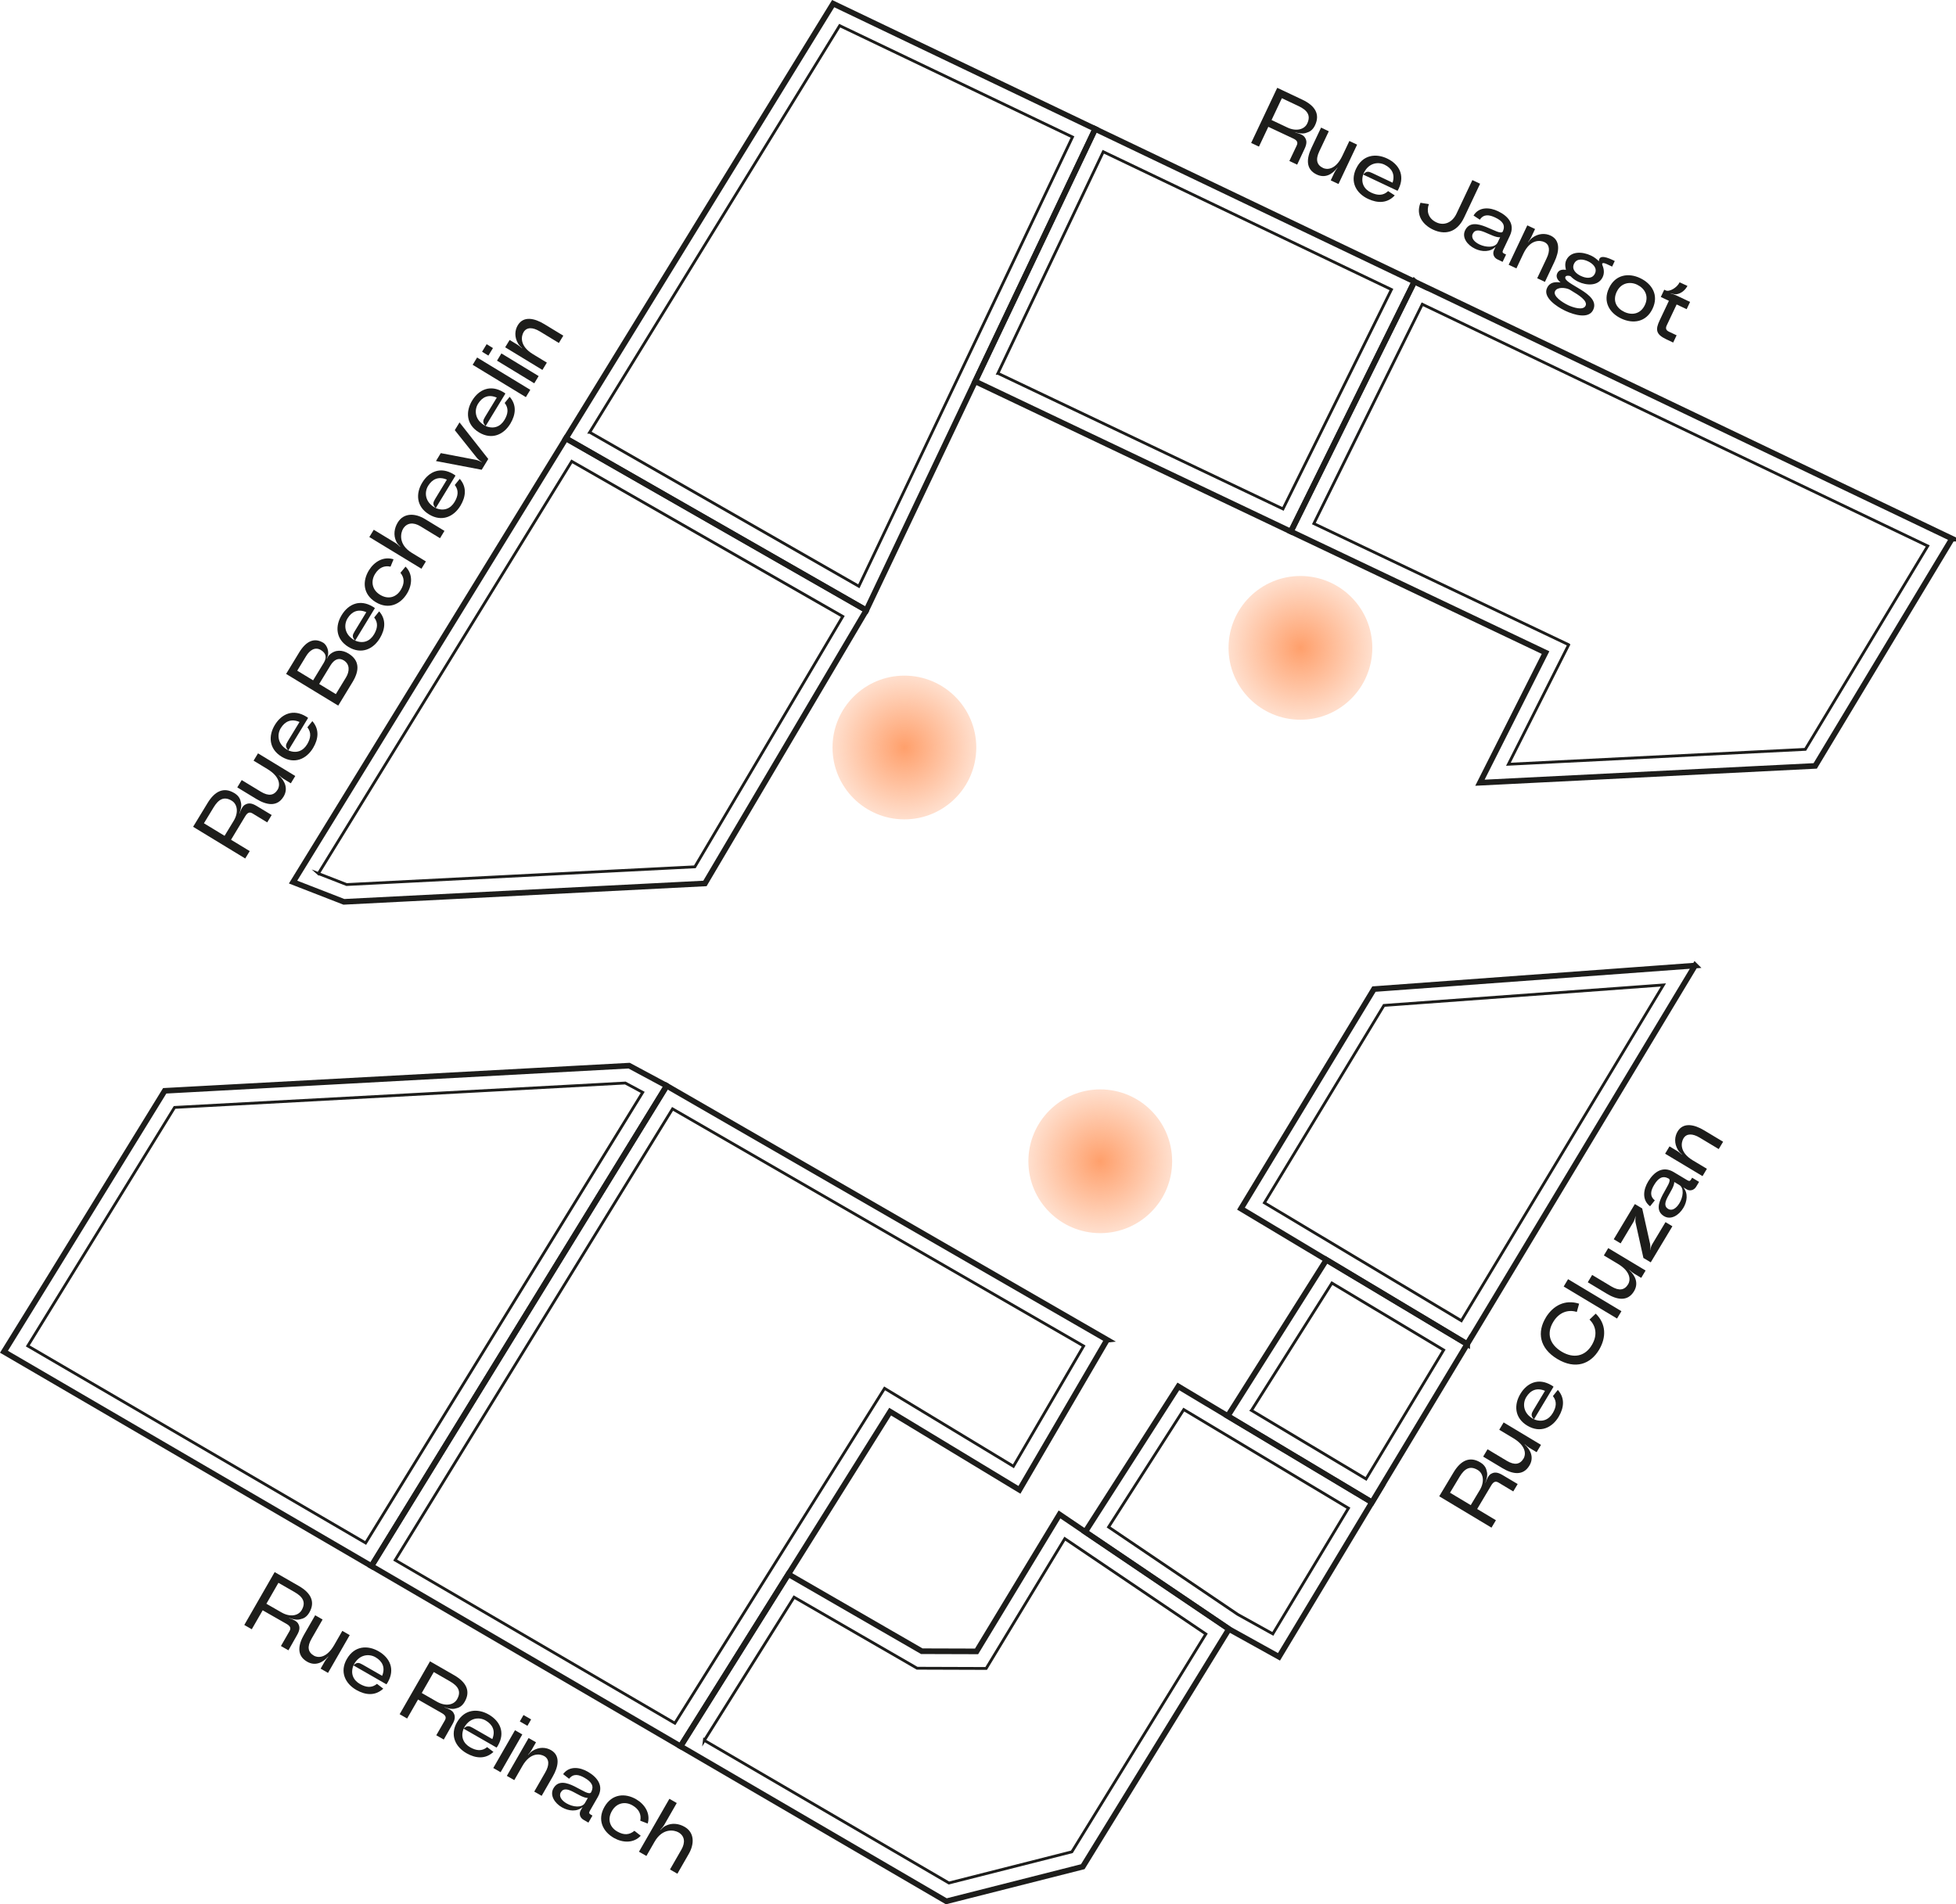 <?xml version="1.0" encoding="UTF-8"?><svg xmlns="http://www.w3.org/2000/svg" xmlns:xlink="http://www.w3.org/1999/xlink" viewBox="0 0 695.76 677.5"><defs><style>.i,.j{fill:none;stroke:#1d1d1b;stroke-miterlimit:10;}.k{fill:url(#f);}.l{fill:url(#g);}.m{fill:url(#h);}.j{stroke-width:2px;}.n{fill:#1d1d1b;}</style><radialGradient id="f" cx="321.7" cy="265.94" fx="321.7" fy="265.94" r="25.57" gradientTransform="matrix(1, 0, 0, 1, 0, 0)" gradientUnits="userSpaceOnUse"><stop offset="0" stop-color="#ff955b" stop-opacity=".9"/><stop offset="1" stop-color="#ff955b" stop-opacity=".3"/></radialGradient><radialGradient id="g" cx="462.57" cy="230.49" fx="462.57" fy="230.49" r="25.57" xlink:href="#f"/><radialGradient id="h" cx="391.37" cy="413.15" fx="391.37" fy="413.15" r="25.57" xlink:href="#f"/></defs><g id="a"/><g id="b"><g id="c"><g><g><path class="n" d="M445.04,50.86l9.28-19.62,8.97,4.24c4.48,2.12,6.34,5.16,4.48,9.08-.85,1.79-1.97,2.36-3.05,2.67-1.11,.47-2.8,.19-3.98-.14l-.03,.06c.64,.17,1.44,.37,2.14,.7,.62,.29,1.12,.67,1.39,1.2,.53,.83,.74,1.93-.18,3.86l-2.65,5.67-2.77-1.31,2.6-5.49c.5-1.07,.24-1.81-1.25-2.51l-8.84-4.15-3.33,7.04-2.78-1.31Zm12.92-5.48c3.03,1.43,5.98,.77,7.03-1.44,1.38-2.91-.02-4.74-3.05-6.18l-5.97-2.82-3.67,7.76,5.66,2.68Z"/><path class="n" d="M466.53,52.55l3.38-7.15,2.75,1.3-3.38,7.15c-1.41,2.97-.89,4.86,1.38,5.93,1.21,.57,4.36,.86,6.84-4.38l2.48-5.24,2.75,1.3-6.63,14.01-2.75-1.3,1.27-2.69c.28-.59,.74-1.26,1.11-1.77l-.04-.05c-1.78,2.38-4.35,3.84-7.33,2.43-4.06-1.92-3.58-5.84-1.83-9.54Z"/><path class="n" d="M482.4,59.96c2.29-4.85,6.94-5.53,11.07-3.54,4.11,1.98,6.36,5.85,4.06,10.7-.19,.39-.2,.42-.43,.76l-12.22-5.78c-.89,2.97,.32,5.26,2.92,6.46,2.17,.99,4.2,1.13,5.96-.57l2.36,1.53c-2.67,2.89-6.13,2.8-9.45,1.26-4.16-1.93-6.58-5.96-4.29-10.81Zm2.49,2.14c1.14-1.31,1.89-1.16,3.23-.53l7.23,3.42c.96-3.04-.31-5.15-2.84-6.39-2.48-1.21-6.05-.56-7.62,3.49Z"/><path class="n" d="M508.26,72.64c-.87,2.27-.36,5.04,2.67,6.47,2.69,1.27,5.62,.15,7.14-3.07l5.66-11.97,2.75,1.3-5.7,12.05c-2.6,5.49-6.98,6.2-11.07,4.26-3.5-1.66-6.24-5.08-4.44-9.54l2.99,.49Z"/><path class="n" d="M524.7,88.5c-2.75-1.3-4.77-3.97-3.57-6.52,2.92-6.17,12.44,2.7,13.47,.3,.92-2.17-.07-3.63-2.73-4.89-2.16-1.02-4.12-1.3-5.48,.77l-2.25-1.48c1.97-3.22,5.79-2.96,8.77-1.51,3.38,1.63,6.14,4.48,4.16,8.69l-2.41,5.1c-.34,.73-.17,1.02,.42,1.29l.64,.3-1.23,2.61-1.79-.85c-1.4-.66-1.86-2.08-1.28-3.31l.58-1.23c-1.9,1.98-4.9,1.87-7.31,.73Zm1.55-1.53c2.33,1.1,5.55,1.25,6.48-.71l.88-1.85c-3.07,.26-8.16-4.58-9.75-1.22-.7,1.49,.58,2.91,2.4,3.78Z"/><path class="n" d="M543.28,80.18l2.75,1.3-1.37,2.89c-.27,.56-.74,1.26-1.11,1.77l.04,.05c.38-.51,.9-1.19,1.42-1.56,2.2-1.67,4.68-1.7,6.56-.81,3.53,1.67,3.1,5.62,1.35,9.32l-3.38,7.15-2.75-1.3,3.38-7.15c1.26-2.66,1.07-4.81-.83-5.71-1.43-.68-4.99-1.13-7.47,4.12l-2.48,5.24-2.75-1.3,6.63-14.01Z"/><path class="n" d="M553.92,97.25c.56-1.18,1.58-1.45,3.09-1.25,.04-.08-.62-1.87,.12-3.44,1.58-3.34,5.77-3.07,8.77-1.65,1.23,.58,1.94,1.19,2.85,2.03,0-2.61,3.19-1.3,5.63-.08l-.94,1.99-1.71-.81c-.59-.28-2.18-.96-1.77,.26,.07,.21,1.1,2.24,.13,4.28-1.55,3.28-5.76,3.04-8.7,1.65-.81-.38-1.57-.88-2.22-1.46-.21-.2-.41-.43-.47-.46-.69-.36-1.66-.27-1.86,.15-1.23,2.61,12.69,5.8,9.87,11.77-1.56,3.31-6.69,1.88-9.96,.33-3.06-1.45-8.02-4.79-6.46-8.1,1.03-2.19,2.99-2.19,4.81-1.98-1.27-1.01-1.7-2.14-1.18-3.23Zm3.81,11.3c1.82,.86,5.42,2.02,6.27,.22s-2.75-3.98-4.7-5.14c-.27-.16-.84-.54-1.12-.67-1.29-.61-4.27-.99-5.05,.66-.82,1.74,2.67,4.01,4.6,4.92Zm4.63-10.36c1.71,.81,4.01,1.17,4.97-.87,.94-1.99-.79-3.56-2.44-4.34s-4.03-1.19-5,.86,.78,3.56,2.47,4.36Z"/><path class="n" d="M572.33,102.49c2.29-4.85,7-5.51,11.13-3.52,4.16,2,6.66,6,4.37,10.85-2.29,4.85-6.98,5.48-11.16,3.5-4.15-1.96-6.64-5.99-4.34-10.83Zm2.75,1.3c-1.55,3.28-.07,5.87,2.71,7.18,2.72,1.29,5.77,.78,7.3-2.45s-.07-5.93-2.72-7.22c-2.57-1.25-5.78-.68-7.28,2.49Z"/><path class="n" d="M590.76,105.65l1.22-2.58,.53,.25c1.29,.61,4.02-.95,4.93-2.88l2.79,1.28c-.79,1.51-2.2,2.7-3.9,2.96-.62,.08-1.45-.2-2.06-.36l-.03,.06c.61,.15,1.41,.43,1.97,.69l4.96,2.35-1.22,2.58-3.56-1.68-3.53,7.46c-.58,1.23-.04,1.83,.83,2.24l2.69,1.27-1.22,2.58-2.55-1.21c-3.67-1.74-3.78-3.47-2.24-6.72l3.27-6.92-2.89-1.37Z"/></g><g><path class="n" d="M530.55,543.51l-18.61-11.17,5.1-8.51c2.55-4.25,5.76-5.8,9.48-3.57,1.7,1.02,2.15,2.2,2.36,3.3,.36,1.15-.09,2.8-.53,3.95l.05,.03c.23-.62,.51-1.39,.91-2.06,.35-.59,.78-1.05,1.33-1.26,.88-.45,1.99-.54,3.82,.56l5.39,3.2-1.58,2.63-5.21-3.13c-1.01-.61-1.78-.42-2.62,.99l-5,8.39,6.67,4-1.58,2.63Zm-4.18-13.39c1.72-2.87,1.36-5.88-.74-7.14-2.77-1.66-4.72-.45-6.45,2.43l-3.4,5.66,7.37,4.42,3.22-5.37Z"/><path class="n" d="M534.35,522.29l-6.78-4.07,1.56-2.61,6.78,4.07c2.82,1.69,4.75,1.37,6.04-.79,.69-1.14,1.29-4.25-3.69-7.24l-4.97-2.98,1.56-2.61,13.29,7.98-1.56,2.61-2.55-1.53c-.56-.34-1.19-.86-1.65-1.28l-.06,.04c2.2,2,3.39,4.71,1.7,7.53-2.31,3.86-6.17,2.99-9.68,.88Z"/><path class="n" d="M543.28,507.22c-4.6-2.76-4.82-7.45-2.44-11.37,2.37-3.89,6.45-5.75,11.05-2.99,.37,.22,.4,.24,.71,.5l-6.95,11.59c2.87,1.18,5.27,.2,6.71-2.27,1.2-2.06,1.54-4.07,.02-5.99l1.75-2.2c2.61,2.94,2.18,6.37,.32,9.52-2.33,3.95-6.58,5.96-11.18,3.2Zm2.37-2.27c-1.2-1.26-.97-1.99-.21-3.27l4.12-6.86c-2.94-1.25-5.16-.2-6.64,2.2-1.45,2.35-1.15,5.96,2.73,7.93Z"/><path class="n" d="M549.86,468.72c2.62-4.25,6.83-6.5,11.84-4.9l-.82,2.94c-3.07-.97-6.31,.09-8.38,3.54-2.5,4.11-1.27,8.02,2.98,10.58,4.31,2.58,8.39,1.63,10.74-2.35,2.11-3.51,1.48-6.81-.82-9.06l2.21-2.11c3.77,3.67,3.76,8.44,1.25,12.75-3.04,5.19-8.47,7.25-14.93,3.37s-7.2-9.64-4.05-14.76Z"/><path class="n" d="M556.21,457.71l1.56-2.61,18.98,11.39-1.56,2.61-18.98-11.39Z"/><path class="n" d="M571.56,460.27l-6.78-4.07,1.56-2.61,6.78,4.07c2.82,1.69,4.75,1.37,6.04-.79,.69-1.14,1.29-4.26-3.69-7.24l-4.97-2.98,1.56-2.61,13.29,7.98-1.56,2.61-2.55-1.53c-.56-.34-1.19-.86-1.65-1.28l-.06,.04c2.2,2,3.39,4.71,1.7,7.53-2.31,3.85-6.17,2.99-9.68,.88Z"/><path class="n" d="M587.18,449.11l-2.61-1.56-2.78-12.55c-.13-.69-.08-1.61,.01-2.31l-.03-.02c-.14,.71-.44,1.58-.79,2.16l-4.51,7.53-2.45-1.47,7.51-12.52,2.61,1.56,2.78,12.48c.17,.68,.13,1.6,.03,2.3l.05,.03c.11-.73,.41-1.59,.77-2.18l4.66-7.76,2.45,1.47-7.7,12.84Z"/><path class="n" d="M598.75,429.77c-1.56,2.61-4.42,4.36-6.84,2.91-5.85-3.51,3.91-12.12,1.63-13.38-2.07-1.13-3.62-.29-5.14,2.23-1.23,2.05-1.7,3.97,.23,5.53l-1.69,2.1c-3.01-2.28-2.37-6.05-.64-8.88,1.96-3.2,5.07-5.67,9.06-3.28l4.84,2.9c.69,.41,.99,.27,1.33-.29l.37-.61,2.47,1.48-1.02,1.7c-.8,1.33-2.25,1.65-3.42,.95l-1.17-.7c1.79,2.08,1.38,5.06,0,7.34Zm-1.37-1.69c1.32-2.21,1.79-5.4-.07-6.51l-1.76-1.05c-.04,3.08-5.36,7.67-2.17,9.58,1.41,.85,2.96-.29,3.99-2.02Z"/><path class="n" d="M592.29,410.46l1.56-2.61,2.74,1.64c.53,.32,1.19,.86,1.65,1.28l.06-.04c-.47-.43-1.09-1.02-1.41-1.57-1.45-2.35-1.23-4.82-.16-6.6,2.01-3.35,5.9-2.54,9.41-.43l6.78,4.07-1.56,2.61-6.78-4.07c-2.53-1.52-4.68-1.54-5.76,.27-.81,1.36-1.61,4.86,3.36,7.84l4.97,2.98-1.56,2.61-13.29-7.98Z"/></g><g><path class="n" d="M86.89,578.13l10.81-18.82,8.6,4.94c4.3,2.47,5.91,5.65,3.75,9.41-.99,1.72-2.15,2.2-3.25,2.42-1.15,.38-2.8-.04-3.96-.45l-.03,.05c.63,.22,1.4,.48,2.07,.87,.59,.34,1.07,.76,1.29,1.31,.46,.87,.58,1.98-.49,3.83l-3.09,5.45-2.66-1.53,3.03-5.27c.59-1.02,.38-1.78-1.04-2.6l-8.48-4.84-3.88,6.75-2.66-1.53Zm13.31-4.44c2.9,1.67,5.9,1.24,7.12-.88,1.61-2.8,.36-4.73-2.55-6.4l-5.73-3.29-4.28,7.45,5.43,3.12Z"/><path class="n" d="M108.17,581.53l3.94-6.86,2.64,1.51-3.94,6.86c-1.64,2.85-1.28,4.77,.9,6.03,1.16,.66,4.28,1.2,7.17-3.82l2.89-5.03,2.63,1.51-7.72,13.44-2.63-1.51,1.48-2.58c.32-.56,.83-1.2,1.25-1.68l-.04-.06c-1.96,2.23-4.65,3.48-7.5,1.84-3.9-2.24-3.11-6.11-1.07-9.66Z"/><path class="n" d="M123.41,590.17c2.67-4.65,7.36-4.96,11.32-2.65,3.94,2.3,5.87,6.34,3.2,10.99-.22,.38-.23,.4-.49,.72l-11.72-6.73c-1.13,2.89-.1,5.27,2.39,6.67,2.09,1.16,4.1,1.46,5.99-.1l2.23,1.71c-2.89,2.67-6.33,2.3-9.52,.5-3.99-2.26-6.09-6.46-3.41-11.11Zm2.31,2.33c1.24-1.22,1.97-1.01,3.27-.27l6.94,3.98c1.2-2.96,.1-5.16-2.33-6.59-2.38-1.4-5.98-1.04-7.88,2.88Z"/><path class="n" d="M142.15,609.88l10.81-18.82,8.6,4.94c4.3,2.47,5.91,5.65,3.75,9.41-.99,1.72-2.15,2.2-3.25,2.42-1.15,.38-2.8-.04-3.96-.45l-.03,.05c.63,.22,1.4,.48,2.07,.87,.59,.34,1.07,.76,1.29,1.31,.46,.87,.58,1.98-.49,3.83l-3.09,5.45-2.66-1.53,3.03-5.27c.59-1.02,.38-1.78-1.04-2.6l-8.48-4.84-3.88,6.75-2.66-1.53Zm13.31-4.44c2.9,1.67,5.9,1.24,7.12-.88,1.61-2.8,.36-4.73-2.55-6.4l-5.73-3.29-4.28,7.45,5.43,3.12Z"/><path class="n" d="M162.6,612.68c2.67-4.65,7.36-4.96,11.32-2.65,3.94,2.3,5.87,6.34,3.2,10.99-.22,.38-.23,.4-.49,.72l-11.72-6.73c-1.13,2.89-.1,5.27,2.39,6.67,2.09,1.16,4.1,1.46,5.99-.1l2.23,1.71c-2.89,2.67-6.33,2.3-9.52,.5-3.99-2.26-6.09-6.46-3.41-11.11Zm2.31,2.33c1.24-1.22,1.97-1.01,3.27-.27l6.94,3.98c1.2-2.96,.1-5.16-2.33-6.59-2.38-1.4-5.98-1.04-7.88,2.88Z"/><path class="n" d="M184.9,612.44l1.31-2.28,2.71,1.56-1.31,2.28-2.71-1.56Zm-9.44,16.57l2.61,1.5,7.72-13.44-2.61-1.5-7.72,13.44Z"/><path class="n" d="M188.02,618.35l2.64,1.51-1.59,2.77c-.31,.54-.83,1.2-1.25,1.68l.04,.06c.42-.48,.99-1.11,1.54-1.44,2.32-1.49,4.8-1.32,6.6-.28,3.39,1.95,2.65,5.85,.61,9.4l-3.94,6.86-2.64-1.51,3.94-6.86c1.47-2.55,1.45-4.71-.38-5.76-1.37-.79-4.88-1.52-7.77,3.51l-2.89,5.03-2.64-1.51,7.72-13.44Z"/><path class="n" d="M199.91,643.02c-2.64-1.51-4.44-4.34-3.04-6.79,3.4-5.91,12.19,3.68,13.41,1.37,1.09-2.09,.22-3.63-2.33-5.09-2.07-1.19-4-1.62-5.52,.33l-2.13-1.65c2.22-3.05,6.01-2.49,8.87-.81,3.24,1.9,5.77,4.96,3.45,8.99l-2.81,4.89c-.4,.7-.25,1,.31,1.32l.62,.36-1.44,2.5-1.72-.99c-1.34-.77-1.69-2.22-1.01-3.41l.68-1.18c-2.05,1.83-5.03,1.47-7.34,.15Zm1.66-1.4c2.23,1.28,5.43,1.69,6.51-.19l1.02-1.77c-3.08,.02-7.77-5.21-9.62-1.99-.82,1.43,.34,2.95,2.09,3.95Z"/><path class="n" d="M230.39,648.77l-2.64-1.01c.44-2.25-.47-4.1-2.71-5.42-2.57-1.51-5.66-1.04-7.39,1.98s-.66,5.88,2.03,7.35c2.22,1.24,4.17,1.21,5.98-.32l2.25,1.76c-2.57,2.74-6.42,2.53-9.5,.8-3.97-2.24-6.06-6.45-3.39-11.1,2.67-4.65,7.36-4.96,11.29-2.67,3.05,1.79,5.15,5.03,4.08,8.64Z"/><path class="n" d="M238.09,639.96l2.64,1.51-4.43,7.72c-.36,.62-.94,1.32-1.44,1.82l.04,.06c.5-.5,1.16-1.15,1.81-1.47,2.29-1.19,4.8-.82,6.81,.34,3.55,2.04,3.51,6.09,1.49,9.61l-4.06,7.07-2.63-1.51,4.06-7.07c1.44-2.5,1.21-4.85-1.05-6.14-1.43-.82-5.6-1.71-8.51,3.37l-2.89,5.03-2.64-1.51,10.81-18.82Z"/></g><g><path class="n" d="M87.23,305.43l-18.54-11.28,5.16-8.48c2.58-4.24,5.79-5.77,9.5-3.51,1.7,1.03,2.14,2.21,2.34,3.31,.35,1.16-.11,2.8-.55,3.95l.05,.03c.23-.62,.52-1.39,.92-2.05,.35-.58,.78-1.05,1.34-1.25,.89-.44,1.99-.53,3.82,.58l5.37,3.23-1.59,2.62-5.19-3.16c-1.01-.61-1.77-.43-2.63,.98l-5.05,8.36,6.65,4.04-1.6,2.62Zm-4.1-13.42c1.74-2.86,1.39-5.87-.7-7.14-2.76-1.68-4.72-.48-6.46,2.39l-3.43,5.64,7.34,4.46,3.25-5.35Z"/><path class="n" d="M91.16,284.24l-6.76-4.11,1.58-2.6,6.76,4.11c2.81,1.71,4.74,1.39,6.05-.75,.69-1.14,1.31-4.25-3.64-7.26l-4.95-3.01,1.58-2.6,13.25,8.06-1.58,2.6-2.54-1.55c-.56-.34-1.18-.86-1.65-1.29l-.06,.04c2.18,2.02,3.36,4.73,1.66,7.54-2.34,3.84-6.19,2.95-9.68,.83Z"/><path class="n" d="M100.18,269.22c-4.58-2.79-4.78-7.48-2.37-11.38,2.39-3.88,6.48-5.71,11.07-2.92,.37,.23,.4,.24,.71,.5l-7.02,11.55c2.86,1.2,5.27,.23,6.72-2.23,1.21-2.06,1.56-4.06,.05-5.99l1.77-2.19c2.59,2.96,2.14,6.38,.27,9.53-2.36,3.94-6.61,5.92-11.2,3.13Zm2.39-2.25c-1.19-1.27-.96-2-.19-3.27l4.16-6.84c-2.93-1.27-5.16-.23-6.65,2.16-1.46,2.34-1.19,5.95,2.68,7.94Z"/><path class="n" d="M106.38,232.18c2.48-4.08,5.39-5.47,8.65-3.48,.72,.44,1.91,1.99,1.69,4.08-.03,.53-.3,1.16-.54,1.6l.05,.03c.23-.44,.55-1.08,.94-1.42,2.09-2,4.67-1.77,6.76-.5,3.95,2.4,4.04,5.94,1.47,10.18l-5.09,8.37-18.54-11.28,4.61-7.58Zm5,9.86l3.77-6.2c1.27-2.09,.72-3.52-1.03-4.58-2.09-1.27-4.01,.14-5.26,2.21l-3.13,5.14,5.64,3.43Zm8.08,4.91l3.61-5.93c1.32-2.17,1.42-4.72-.8-6.08-1.78-1.08-3.44-.31-4.74,1.83l-4,6.57,5.93,3.61Z"/><path class="n" d="M123.94,230.16c-4.58-2.79-4.78-7.48-2.37-11.38,2.39-3.88,6.48-5.71,11.07-2.92,.37,.23,.4,.24,.71,.5l-7.02,11.55c2.86,1.2,5.27,.23,6.72-2.23,1.21-2.06,1.56-4.06,.05-5.99l1.77-2.19c2.59,2.96,2.14,6.38,.27,9.53-2.36,3.94-6.61,5.92-11.2,3.13Zm2.39-2.25c-1.19-1.27-.96-2-.19-3.27l4.16-6.84c-2.93-1.27-5.16-.23-6.65,2.16-1.46,2.34-1.19,5.95,2.68,7.94Z"/><path class="n" d="M139.99,198.99l-1.08,2.61c-2.24-.49-4.11,.37-5.49,2.58-1.57,2.53-1.18,5.63,1.79,7.44,2.99,1.82,5.86,.81,7.4-1.85,1.29-2.19,1.32-4.13-.17-5.98l1.81-2.2c2.67,2.64,2.37,6.49,.56,9.52-2.34,3.91-6.6,5.89-11.18,3.11-4.58-2.79-4.78-7.48-2.38-11.36,1.86-3,5.16-5.03,8.74-3.87Z"/><path class="n" d="M131.37,191.07l1.58-2.6,7.6,4.62c.61,.37,1.3,.97,1.78,1.48l.06-.04c-.49-.51-1.13-1.19-1.42-1.84-1.13-2.32-.7-4.82,.51-6.8,2.13-3.5,6.18-3.36,9.65-1.25l6.97,4.24-1.58,2.6-6.97-4.24c-2.46-1.5-4.81-1.33-6.17,.89-.85,1.4-1.85,5.55,3.16,8.6l4.95,3.01-1.58,2.6-18.54-11.28Z"/><path class="n" d="M152.61,183.01c-4.58-2.79-4.78-7.48-2.37-11.38,2.39-3.88,6.48-5.71,11.07-2.92,.37,.23,.4,.24,.71,.5l-7.02,11.55c2.86,1.2,5.27,.23,6.72-2.22,1.21-2.06,1.56-4.06,.05-5.99l1.77-2.19c2.59,2.96,2.14,6.38,.27,9.52-2.36,3.94-6.61,5.92-11.2,3.13Zm2.38-2.25c-1.19-1.27-.96-2-.19-3.27l4.16-6.84c-2.93-1.27-5.16-.23-6.65,2.16-1.46,2.34-1.19,5.95,2.68,7.94Z"/><path class="n" d="M155.08,164.02l1.71-2.81,12.42,2.37c.71,.14,1.54,.5,2.17,.85l.03-.05c-.63-.34-1.31-.94-1.78-1.48l-7.86-9.86,1.68-2.76,10.23,13.01-2.34,3.84-16.26-3.1Z"/><path class="n" d="M170.36,153.82c-4.58-2.79-4.78-7.48-2.37-11.38,2.39-3.88,6.48-5.71,11.07-2.92,.37,.23,.4,.24,.71,.5l-7.02,11.55c2.86,1.2,5.27,.23,6.72-2.22,1.21-2.06,1.56-4.06,.05-5.99l1.77-2.19c2.59,2.96,2.14,6.38,.27,9.52-2.36,3.94-6.61,5.92-11.2,3.13Zm2.38-2.25c-1.19-1.27-.96-2-.19-3.27l4.16-6.84c-2.93-1.27-5.16-.23-6.65,2.16-1.46,2.34-1.19,5.95,2.68,7.94Z"/><path class="n" d="M168.13,129.79l1.58-2.6,18.92,11.5-1.58,2.6-18.92-11.5Z"/><path class="n" d="M173.72,126.51l-2.25-1.37,1.63-2.68,2.25,1.37-1.63,2.68Zm16.32,9.86l1.56-2.57-13.25-8.06-1.56,2.57,13.25,8.06Z"/><path class="n" d="M179.7,123.55l1.58-2.6,2.73,1.66c.53,.32,1.18,.86,1.65,1.29l.06-.04c-.46-.43-1.08-1.02-1.4-1.58-1.43-2.36-1.2-4.83-.12-6.6,2.03-3.34,5.91-2.5,9.41-.37l6.76,4.11-1.58,2.6-6.76-4.11c-2.52-1.53-4.67-1.57-5.77,.23-.82,1.35-1.64,4.85,3.31,7.86l4.95,3.01-1.58,2.6-13.25-8.06Z"/></g><g id="d"><g id="e"><path class="j" d="M393.78,476.66c-10.39,17.8-20.77,35.59-31.16,53.39-15.34-9.28-30.66-18.55-45.99-27.83l-36.21,57.83-38.35,61.23-109.94-64.13,105.03-170.85,156.63,90.36h0Z"/><polygon class="i" points="140.56 555.04 239.23 394.51 385.45 478.88 360.48 521.67 314.65 493.94 240.05 613.07 140.56 555.04"/><path class="j" d="M437.14,579.57l-51.99,84.55-48.54,12.31-94.54-55.15,38.35-61.23c15.82,9.12,31.65,18.27,47.47,27.41l19.48,.06,29.5-48.72,9.15,6.19,51.11,34.57h0Z"/><path class="i" d="M250.54,619.18l31.92-50.94c14.13,8.15,28.23,16.29,42.36,24.46l1.39,.81,24.58,.08,27.97-46.18,50.17,33.92-47.66,77.5-43.73,11.09-86.98-50.73-.02-.02Z"/><path class="j" d="M488.01,534.48c-11.01,18.33-22.03,36.64-33.07,54.97l-17.81-9.88-51.11-34.57c11.05-17.26,22.08-34.49,33.12-51.75,5.86,3.5,11.72,7.02,17.58,10.53l51.29,30.7Z"/><path class="i" d="M440.31,574.39l-45.98-31.11c8.91-13.94,17.83-27.86,26.74-41.79l58.58,35.08c-8.96,14.91-17.92,29.81-26.9,44.72l-12.45-6.91Z"/><path class="j" d="M521.89,478.2c-11.3,18.75-22.58,37.53-33.88,56.28l-51.29-30.7c11.7-18.51,23.41-37.04,35.09-55.57l50.08,29.99h0Z"/><path class="i" d="M445.17,501.76c9.55-15.09,19.07-30.19,28.6-45.28l39.75,23.82c-4.66,7.76-23.07,38.34-27.61,45.87l-40.76-24.39,.02-.02Z"/><path class="j" d="M602.94,343.51c-27.02,44.9-54.04,89.79-81.05,134.69l-50.08-29.99-30.39-18.2,47.3-78.12,114.23-8.37Z"/><polygon class="i" points="449.76 427.93 492.28 357.7 591.68 350.42 519.81 469.87 449.76 427.93"/><path class="j" d="M694.34,191.64c-16.23,26.96-32.43,53.9-48.66,80.85l-119.26,5.98,23.34-46.29-90.59-43.08,43.95-88.93c63.74,30.5,127.49,60.98,191.23,91.47Z"/><path class="i" d="M557.98,229.38l-90.63-43.1,38.57-78.03c59.92,28.67,119.86,57.33,179.79,86l-43.55,72.35-105.61,5.3,21.44-42.51Z"/><path class="j" d="M503.11,100.18l-43.95,88.93-112.28-53.42,42.7-89.8c37.85,18.11,75.69,36.21,113.54,54.3Z"/><path class="i" d="M354.96,132.82l37.48-78.83c34.17,16.35,68.33,32.68,102.5,49.02l-38.57,78.05-101.39-48.24h-.02Z"/><path class="j" d="M389.57,45.88l-42.7,89.8-38.72,81.43-106.85-61.16C253.97,70.3,296.37,1.29,296.37,1.29c31.07,14.86,62.13,29.73,93.2,44.59Z"/><path class="i" d="M209.75,153.8C252.89,83.62,288.58,25.56,298.68,9.13l82.81,39.62-75.99,159.83-95.72-54.78h-.02Z"/><path class="j" d="M237.15,386.3l-105.03,170.85L1.43,480.93c.51-.75,23.82-38.66,57.16-92.85l165.2-8.95,13.36,7.17Z"/><path class="i" d="M9.88,478.84c4.62-7.5,14.68-23.84,34.61-56.22l17.61-28.63,160.32-8.68,6.19,3.32-98.55,160.31L9.88,478.84Z"/><path class="j" d="M308.15,217.12l-57.4,97.19-128.42,6.54-18.08-7.03c31.53-51.27,66.06-107.44,97.05-157.86l106.85,61.16Z"/><path class="i" d="M113.24,310.79c29.44-47.87,61.22-99.58,90.14-146.65l96.4,55.17-52.62,89.08-123.86,6.31-10.07-3.92h0Z"/></g></g></g><circle class="k" cx="321.7" cy="265.94" r="25.57"/><circle class="l" cx="462.57" cy="230.49" r="25.57"/><circle class="m" cx="391.37" cy="413.15" r="25.57"/></g></g></svg>